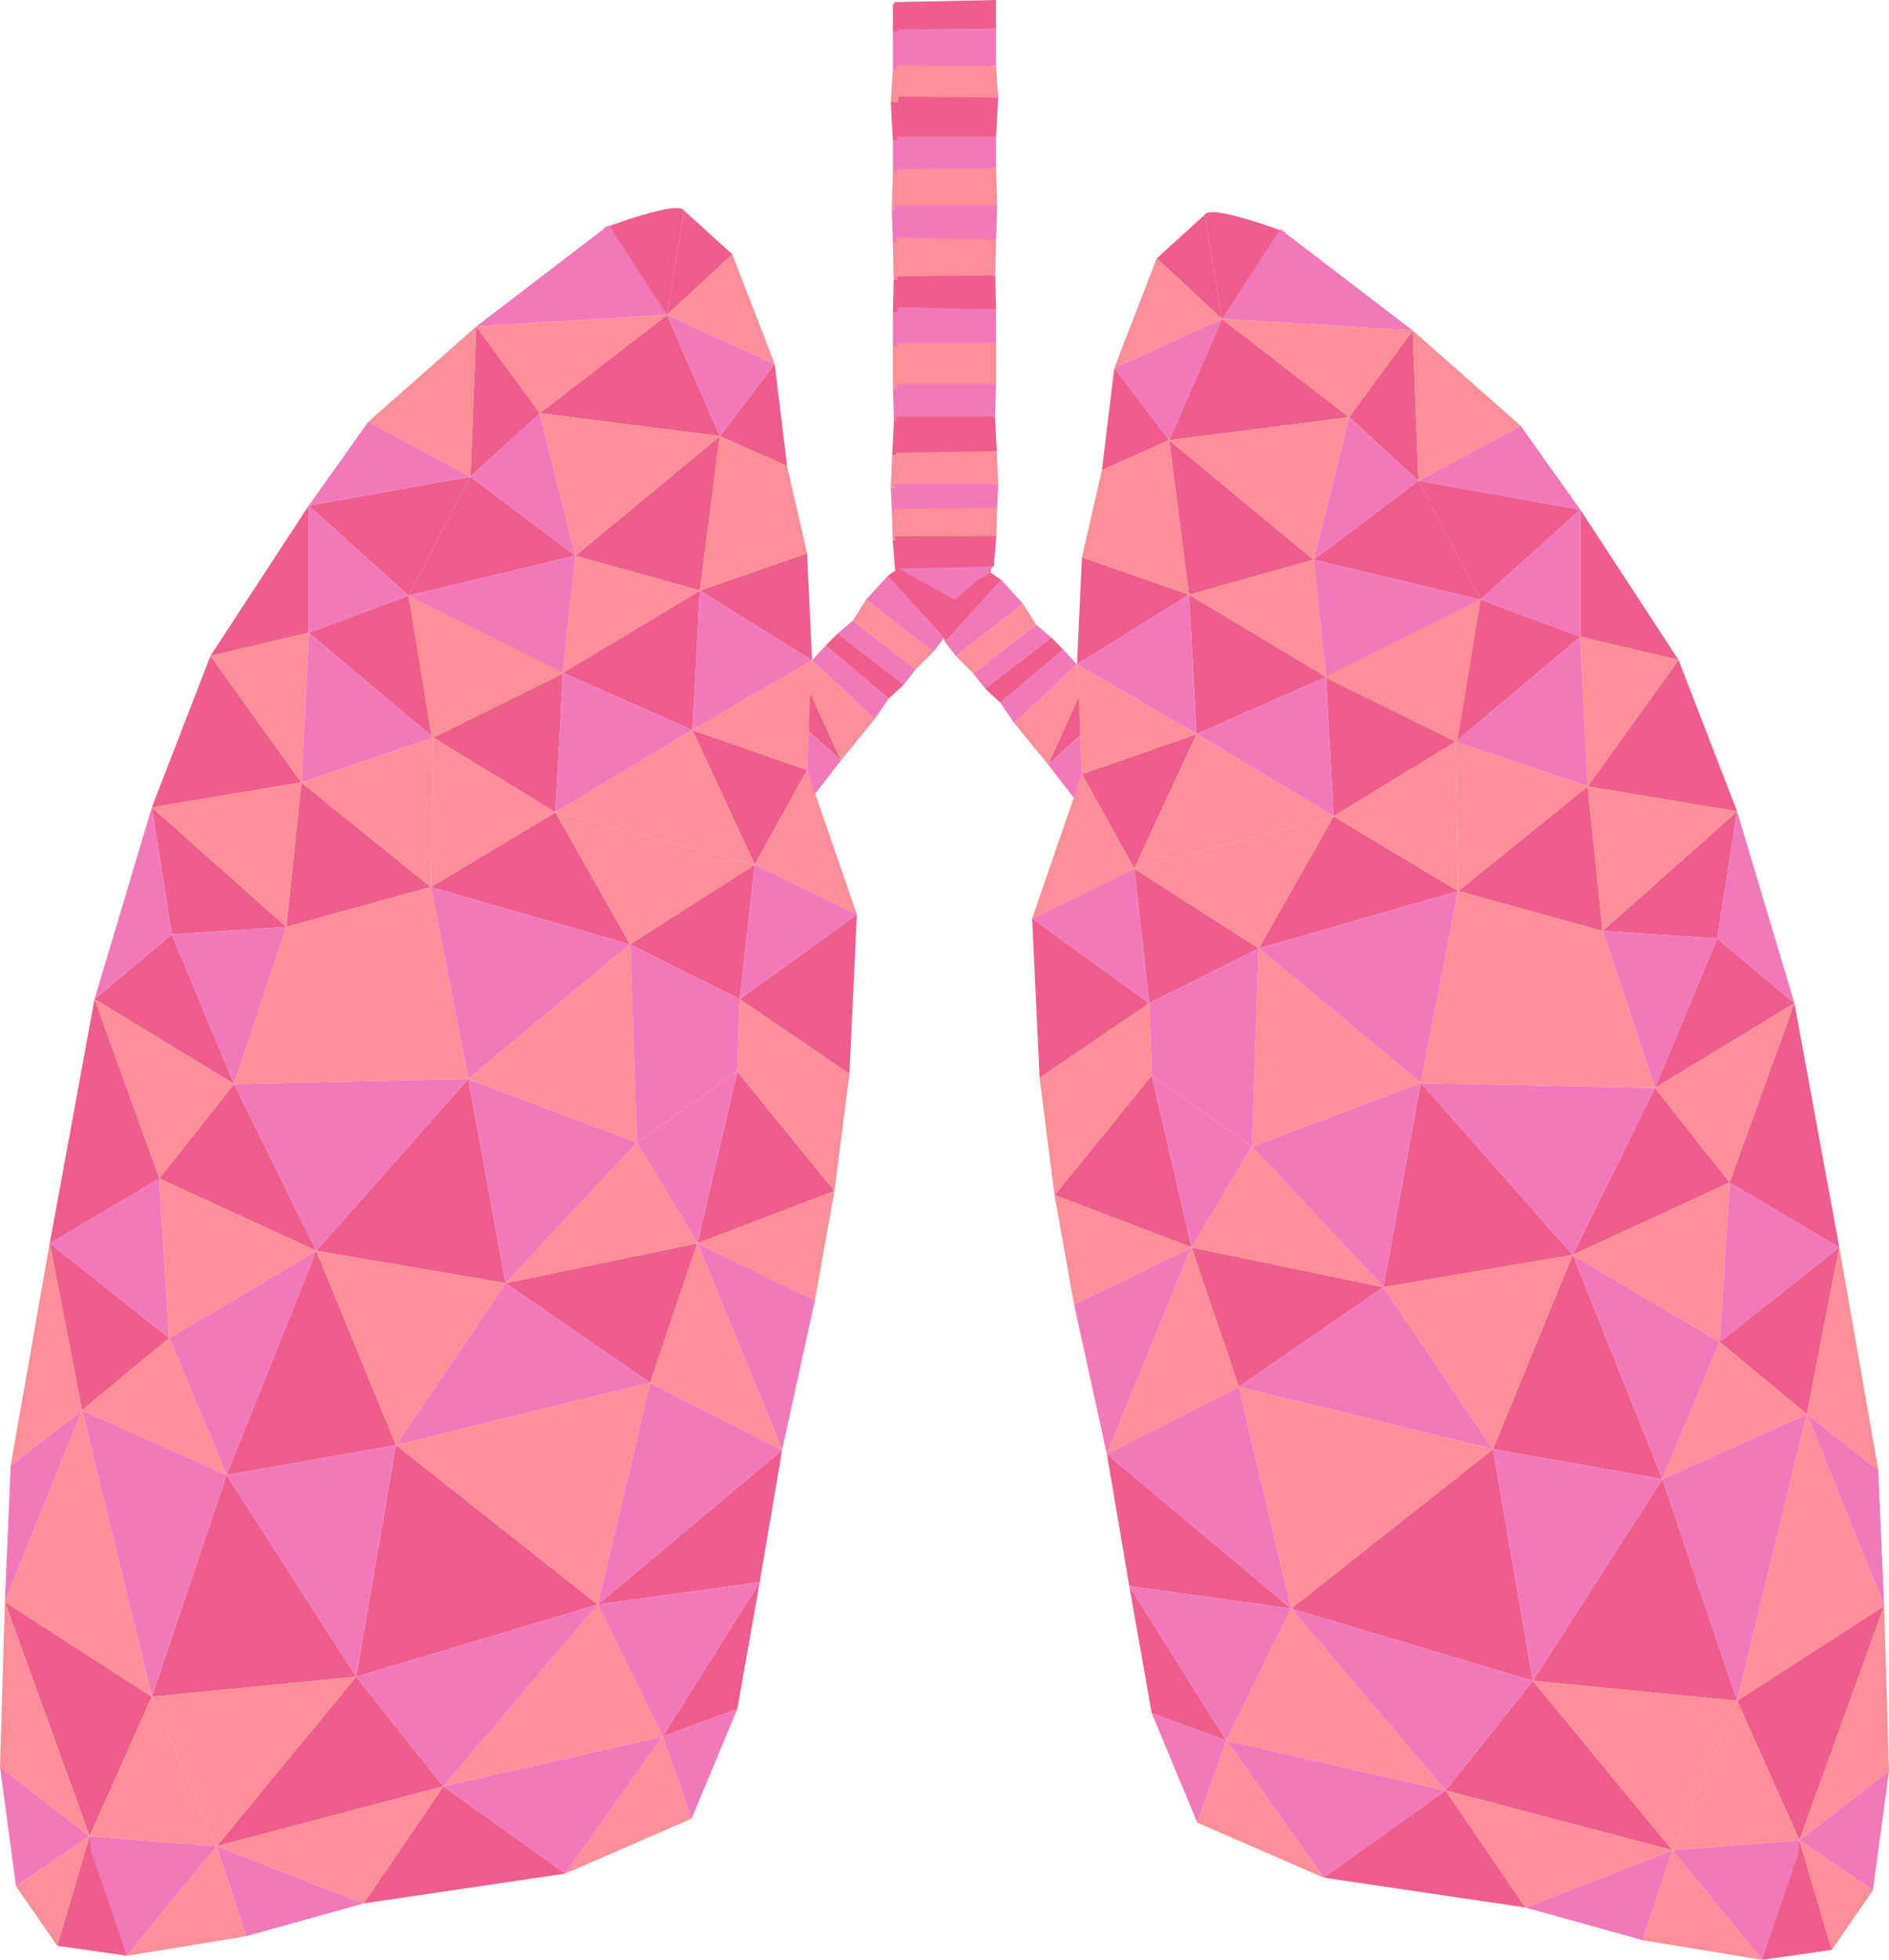 <svg xmlns="http://www.w3.org/2000/svg" viewBox="0 0 348.73 361.81"><defs><style>.cls-1{fill:#ee5d8b;}.cls-2{fill:#f179ba;}.cls-3{fill:#fa8f97;}</style></defs><title>1Asset 11</title><g id="Layer_2" data-name="Layer 2"><g id="Layer_1-2" data-name="Layer 1"><path class="cls-1" d="M222.38,39.67l3.2,19.21,11.74-16S223.45,37.54,222.38,39.67Z"/><polygon class="cls-1" points="261.86 88.75 260.8 61.01 249.06 77.02 261.86 88.75"/><polygon class="cls-1" points="291.74 94.09 291.74 117.56 309.88 121.83 291.74 94.09"/><polygon class="cls-1" points="293.1 145.19 309.88 121.83 320.69 149.79 293.1 145.19"/><polygon class="cls-1" points="295.86 171.87 320.69 149.79 317.01 173.25 295.86 171.87"/><polygon class="cls-1" points="269.19 164.51 293.1 145.19 295.86 171.87 269.19 164.51"/><polygon class="cls-1" points="317.01 173.25 305.52 200.84 331.27 185.21 317.01 173.25"/><polygon class="cls-1" points="225.58 58.88 249.06 77.02 215.84 81.27 225.58 58.88"/><polygon class="cls-1" points="213.54 47.7 225.58 58.88 222.38 39.67 213.54 47.7"/><polygon class="cls-1" points="205.72 67.93 215.84 81.27 203.42 86.79 205.72 67.93"/><polygon class="cls-1" points="219.51 109.78 242.51 103.34 215.84 81.27 219.51 109.78"/><polygon class="cls-1" points="273.32 110.7 242.51 103.34 261.86 88.75 273.32 110.7"/><polygon class="cls-1" points="268.73 136.92 291.74 117.56 273.32 110.7 268.73 136.92"/><polygon class="cls-1" points="261.86 88.75 291.74 94.09 273.32 110.7 261.86 88.75"/><polygon class="cls-1" points="244.81 124.96 246.19 150.71 268.73 136.92 244.81 124.96"/><polygon class="cls-1" points="232.39 175.09 269.19 164.51 246.19 150.71 232.39 175.09"/><polygon class="cls-1" points="219.51 109.78 220.9 135.54 244.81 124.96 219.51 109.78"/><polygon class="cls-1" points="198.82 122.66 219.51 109.78 199.74 102.88 198.82 122.66"/><polygon class="cls-1" points="199.74 142.9 209.4 160.37 220.9 135.54 199.74 142.9"/><polygon class="cls-1" points="212.16 185.21 232.39 175.09 209.4 160.37 212.16 185.21"/><polygon class="cls-1" points="191.92 199 212.16 185.21 190.54 169.57 191.92 199"/><polygon class="cls-1" points="262.29 199.92 255.39 237.63 290.34 231.66 262.29 199.92"/><polygon class="cls-1" points="319.31 218.32 290.34 231.66 305.52 200.84 319.31 218.32"/><polygon class="cls-1" points="339.55 230.28 317.47 247.75 333.57 261.09 339.55 230.28"/><polygon class="cls-1" points="306.9 273.05 290.34 231.66 275.62 267.53 306.9 273.05"/><polygon class="cls-1" points="238.37 296.96 282.98 310.3 275.62 267.53 238.37 296.96"/><polygon class="cls-1" points="228.71 256.03 255.39 237.63 219.97 230.28 228.71 256.03"/><polygon class="cls-1" points="204.34 268.45 238.37 296.96 208.48 292.82 204.34 268.45"/><polygon class="cls-1" points="212.62 198.54 219.97 230.28 194.68 220.62 212.62 198.54"/><polygon class="cls-1" points="226.41 321.34 212.62 316.28 208.48 292.82 226.41 321.34"/><polygon class="cls-1" points="320.69 313.98 306.9 273.05 282.98 310.3 320.69 313.98"/><polygon class="cls-1" points="347.83 296.5 332.19 339.73 320.69 313.98 347.83 296.5"/><polygon class="cls-1" points="338.17 359.97 325.29 361.81 332.19 339.73 338.17 359.97"/><polygon class="cls-1" points="266.88 330.54 281.6 352.15 244.35 346.63 266.88 330.54"/><polygon class="cls-1" points="308.74 341.57 282.98 310.3 266.88 330.54 308.74 341.57"/><polygon class="cls-2" points="225.58 58.88 260.8 61.01 236.34 42.3 225.58 58.88"/><polygon class="cls-2" points="215.84 81.27 225.58 58.88 205.72 67.93 215.84 81.27"/><polygon class="cls-2" points="242.51 103.34 261.86 88.75 249.06 77.02 242.51 103.34"/><polygon class="cls-2" points="291.74 117.56 273.32 110.7 291.74 94.09 291.74 117.56"/><polygon class="cls-2" points="244.81 124.96 246.19 150.71 220.9 135.54 244.81 124.96"/><polygon class="cls-2" points="219.51 109.78 220.9 135.54 198.82 122.66 219.51 109.78"/><polygon class="cls-2" points="261.86 88.75 280.73 78.61 291.74 94.09 261.86 88.75"/><polygon class="cls-2" points="293.1 145.19 268.73 136.92 291.74 117.56 293.1 145.19"/><polygon class="cls-2" points="320.69 149.79 331.27 185.21 317.01 173.25 320.69 149.79"/><polygon class="cls-2" points="269.19 164.51 262.29 199.92 232.39 175.09 269.19 164.51"/><polygon class="cls-2" points="212.62 198.54 231.13 211.66 219.97 230.28 212.62 198.54"/><polygon class="cls-2" points="190.54 169.57 209.4 160.37 212.16 185.21 190.54 169.57"/><polygon class="cls-2" points="319.31 218.32 339.55 230.28 317.47 247.75 319.31 218.32"/><polygon class="cls-2" points="333.57 261.09 347.83 296.5 346.75 271.32 333.57 261.09"/><polygon class="cls-2" points="306.9 273.05 282.98 310.3 275.62 267.53 306.9 273.05"/><polygon class="cls-2" points="262.29 199.92 290.34 231.66 305.52 200.84 262.29 199.92"/><polygon class="cls-2" points="228.71 256.03 275.62 267.53 255.39 237.63 228.71 256.03"/><polygon class="cls-2" points="219.97 230.28 204.34 268.45 198.28 240.82 219.97 230.28"/><polygon class="cls-2" points="238.37 296.96 226.41 321.34 208.48 292.82 238.37 296.96"/><polygon class="cls-2" points="244.35 346.63 226.41 321.34 266.88 330.54 244.35 346.63"/><polygon class="cls-2" points="212.62 316.28 221.04 336.49 226.41 321.34 212.62 316.28"/><polygon class="cls-2" points="281.6 352.15 308.74 341.57 303.31 358.2 281.6 352.15"/><polygon class="cls-2" points="331.94 342.41 325.29 361.81 308.74 341.57 332.19 339.73 331.94 342.41"/><polygon class="cls-2" points="348.73 326.94 332.19 339.73 345.76 348.99 348.73 326.94"/><polygon class="cls-2" points="306.9 273.05 333.57 261.09 320.69 313.98 306.9 273.05"/><polygon class="cls-2" points="228.71 256.03 238.37 296.96 204.34 268.45 228.71 256.03"/><polygon class="cls-2" points="317.47 247.75 306.9 273.05 290.34 231.66 317.47 247.75"/><polygon class="cls-2" points="231.13 211.66 262.29 199.92 255.39 237.63 231.13 211.66"/><polygon class="cls-2" points="295.86 171.87 305.52 200.84 317.01 173.25 295.86 171.87"/><polygon class="cls-3" points="260.8 61.01 249.06 77.02 225.58 58.88 260.8 61.01"/><polygon class="cls-3" points="261.86 88.75 280.73 78.61 260.8 61.01 261.86 88.75"/><polygon class="cls-3" points="225.58 58.88 205.72 67.93 213.54 47.7 225.58 58.88"/><polygon class="cls-3" points="215.84 81.27 219.51 109.78 199.74 102.88 203.42 86.79 215.84 81.27"/><polygon class="cls-3" points="249.06 77.02 242.51 103.34 215.84 81.27 249.06 77.02"/><polygon class="cls-3" points="244.81 124.96 242.51 103.34 219.51 109.78 244.81 124.96"/><polygon class="cls-2" points="273.32 110.7 244.81 124.96 242.51 103.34 273.32 110.7"/><polygon class="cls-3" points="269.02 137.13 273.37 110.64 244.48 125.01 269.02 137.13"/><polygon class="cls-3" points="269.19 164.51 293.1 145.19 268.73 136.92 269.19 164.51"/><polygon class="cls-3" points="309.88 121.83 293.1 145.19 291.74 117.56 309.88 121.83"/><polygon class="cls-3" points="295.86 171.87 320.69 149.79 293.1 145.19 295.86 171.87"/><polygon class="cls-3" points="305.52 200.84 295.86 171.87 269.19 164.51 262.29 199.92 305.52 200.84"/><polygon class="cls-3" points="331.27 185.21 319.31 218.32 305.52 200.84 331.27 185.21"/><polygon class="cls-1" points="339.55 230.28 319.31 218.32 331.27 185.21 339.55 230.28"/><polygon class="cls-3" points="319.31 218.32 317.47 247.75 290.34 231.66 319.31 218.32"/><polygon class="cls-3" points="262.29 199.92 231.13 211.66 232.39 175.09 262.29 199.92"/><polygon class="cls-3" points="269.19 164.51 246.19 150.71 268.73 136.92 269.19 164.51"/><polygon class="cls-3" points="246.19 150.71 232.39 175.09 209.4 160.37 246.19 150.71"/><polygon class="cls-2" points="212.62 198.54 212.16 185.21 232.39 175.09 231.13 211.66 212.62 198.54"/><polygon class="cls-3" points="219.97 230.28 255.39 237.63 231.13 211.66 219.97 230.28"/><polygon class="cls-3" points="275.62 267.53 290.34 231.66 255.39 237.63 275.62 267.53"/><polygon class="cls-3" points="339.55 230.28 346.75 271.32 333.57 261.09 339.55 230.28"/><polygon class="cls-3" points="347.83 296.5 320.69 313.98 333.57 261.09 347.83 296.5"/><polygon class="cls-3" points="332.19 339.73 348.73 326.94 347.83 296.5 332.19 339.73"/><polygon class="cls-3" points="338.17 359.97 345.76 348.99 332.19 339.73 338.17 359.97"/><polygon class="cls-3" points="325.29 361.81 303.31 358.2 308.74 341.57 325.29 361.81"/><polygon class="cls-3" points="332.19 339.73 320.69 313.98 308.74 341.57 332.19 339.73"/><polygon class="cls-3" points="266.88 330.54 281.6 352.15 308.74 341.57 266.88 330.54"/><polygon class="cls-3" points="238.37 296.96 226.41 321.34 266.88 330.54 238.37 296.96"/><polygon class="cls-3" points="244.35 346.63 221.04 336.49 226.41 321.34 244.35 346.63"/><polygon class="cls-3" points="219.97 230.28 228.71 256.03 204.34 268.45 219.97 230.28"/><polygon class="cls-3" points="191.92 199 194.68 220.62 212.62 198.54 212.16 185.21 191.92 199"/><polygon class="cls-3" points="199.74 142.9 209.4 160.37 190.54 169.57 199.74 142.9"/><polygon class="cls-3" points="246.19 150.71 209.4 160.37 220.9 135.54 246.19 150.71"/><polygon class="cls-3" points="198.82 122.66 199.74 142.9 220.9 135.54 198.82 122.66"/><polygon class="cls-3" points="275.62 267.53 238.37 296.96 228.71 256.03 275.62 267.53"/><polygon class="cls-3" points="320.69 313.98 308.74 341.57 282.98 310.3 320.69 313.98"/><polygon class="cls-3" points="194.68 220.62 219.97 230.28 198.28 240.82 194.68 220.62"/><polygon class="cls-2" points="282.98 310.3 266.88 330.54 238.37 296.96 282.98 310.3"/><polygon class="cls-2" points="193.48 141.14 199.43 135.84 199.74 142.9 198.29 147.35 193.48 141.14"/><polygon class="cls-2" points="198.82 122.66 187.27 133.53 184.67 129.73 196.28 119.91 198.82 122.66"/><polygon class="cls-2" points="179.66 124.32 181.87 127.12 194.08 117.71 191.28 115.31 179.66 124.32"/><polygon class="cls-2" points="174.46 118.51 176.46 121.11 188.88 111.5 184.87 107.09 174.46 118.51"/><polygon class="cls-2" points="172.45 111.5 165.24 105.29 182.87 105.69 172.45 111.5"/><polygon class="cls-2" points="164.64 94.48 183.67 94.68 183.47 90.07 164.44 90.07 164.64 94.48"/><polygon class="cls-2" points="183.07 71.64 183.27 77.65 165.04 77.65 164.84 71.64 183.07 71.64"/><polygon class="cls-2" points="164.84 64.03 183.07 64.03 183.07 57.42 164.84 57.83 164.84 64.03"/><polygon class="cls-2" points="183.27 44.61 183.47 38.6 164.64 38.6 164.84 45.01 183.27 44.61"/><polygon class="cls-2" points="183.07 25.98 183.07 31.99 164.84 31.79 164.84 25.98 183.07 25.98"/><polygon class="cls-2" points="182.87 6.15 183.07 12.76 164.84 12.96 164.84 5.95 182.87 6.15"/><polygon class="cls-1" points="164.84 5.95 164.84 0.75 183.67 1.15 182.87 6.15 164.84 5.95"/><polygon class="cls-1" points="164.84 25.98 183.07 25.98 182.87 18.57 164.44 18.77 164.84 25.98"/><polygon class="cls-1" points="164.84 57.83 183.07 57.42 183.07 51.75 164.98 51.57 164.84 57.83"/><polygon class="cls-1" points="183.25 84.3 164.71 84.03 165.04 77.65 183.27 77.65 183.25 84.3"/><polygon class="cls-1" points="183.52 99.77 182.87 105.69 165.24 105.29 164.8 99.67 183.52 99.77"/><polygon class="cls-1" points="181.87 127.12 184.67 129.73 196.28 119.91 194.08 117.71 181.87 127.12"/><polygon class="cls-1" points="182.87 105.69 184.87 107.09 174.46 118.51 172.45 111.5 182.87 105.69"/><polygon class="cls-1" points="199.16 128.61 199.43 135.79 193.48 141.14 199.16 128.61"/><polygon class="cls-3" points="187.27 133.53 193.48 141.14 199.16 128.61 198.82 122.66 187.27 133.53"/><polygon class="cls-3" points="176.46 121.11 179.66 124.32 191.28 115.31 188.88 111.5 176.46 121.11"/><polygon class="cls-3" points="164.64 94.48 164.8 99.67 183.52 99.77 183.67 94.68 164.64 94.48"/><polygon class="cls-3" points="164.71 84.03 164.44 90.07 183.47 90.07 183.25 84.3 164.71 84.03"/><rect class="cls-3" x="164.84" y="64.03" width="18.23" height="7.61"/><polygon class="cls-3" points="164.84 45.01 164.98 51.57 183.07 51.75 183.27 44.61 164.84 45.01"/><polygon class="cls-3" points="164.84 31.79 164.64 38.6 183.47 38.6 183.07 31.99 164.84 31.79"/><polygon class="cls-3" points="164.84 12.96 164.44 18.77 182.87 18.57 183.07 12.76 164.84 12.96"/><polygon class="cls-3" points="317.47 247.75 306.9 273.05 333.57 261.09 317.47 247.75"/><path class="cls-1" d="M126.34,38.92l-3.2,19.21-11.73-16S125.28,36.79,126.34,38.92Z"/><polygon class="cls-1" points="86.86 88.01 87.93 60.26 99.67 76.27 86.86 88.01"/><polygon class="cls-1" points="56.99 93.34 56.99 116.82 38.85 121.08 56.99 93.34"/><polygon class="cls-1" points="55.63 144.45 38.85 121.08 28.03 149.05 55.63 144.45"/><polygon class="cls-1" points="52.87 171.12 28.03 149.05 31.71 172.5 52.87 171.12"/><polygon class="cls-1" points="79.54 163.76 55.63 144.45 52.87 171.12 79.54 163.76"/><polygon class="cls-1" points="31.71 172.5 43.21 200.1 17.45 184.46 31.71 172.5"/><polygon class="cls-1" points="123.14 58.13 99.67 76.27 132.89 80.52 123.14 58.13"/><polygon class="cls-1" points="135.19 46.95 123.14 58.13 126.34 38.92 135.19 46.95"/><polygon class="cls-1" points="143.01 67.18 132.89 80.52 145.31 86.04 143.01 67.18"/><polygon class="cls-1" points="129.21 109.03 106.22 102.6 132.89 80.52 129.21 109.03"/><polygon class="cls-1" points="75.4 109.95 106.22 102.6 86.86 88.01 75.4 109.95"/><polygon class="cls-1" points="80 136.17 56.99 116.82 75.4 109.95 80 136.17"/><polygon class="cls-1" points="86.86 88.01 56.99 93.34 75.4 109.95 86.86 88.01"/><polygon class="cls-1" points="103.92 124.21 102.54 149.97 80 136.17 103.92 124.21"/><polygon class="cls-1" points="116.33 174.34 79.54 163.76 102.54 149.97 116.33 174.34"/><polygon class="cls-1" points="129.21 109.03 127.83 134.79 103.92 124.21 129.21 109.03"/><polygon class="cls-1" points="149.91 121.91 129.21 109.03 148.99 102.14 149.91 121.91"/><polygon class="cls-1" points="148.99 142.15 139.33 159.63 127.83 134.79 148.99 142.15"/><polygon class="cls-1" points="136.57 184.46 116.33 174.34 139.33 159.63 136.57 184.46"/><polygon class="cls-1" points="156.81 198.26 136.57 184.46 158.19 168.82 156.81 198.26"/><polygon class="cls-1" points="86.44 199.18 93.34 236.89 58.39 230.91 86.44 199.18"/><polygon class="cls-1" points="29.41 217.57 58.39 230.91 43.21 200.1 29.41 217.57"/><polygon class="cls-1" points="9.18 229.53 31.25 247.01 15.15 260.34 9.18 229.53"/><polygon class="cls-1" points="41.83 272.3 58.39 230.91 73.1 266.78 41.83 272.3"/><polygon class="cls-1" points="110.36 296.22 65.75 309.55 73.1 266.78 110.36 296.22"/><polygon class="cls-1" points="120.01 255.28 93.34 236.89 128.75 229.53 120.01 255.28"/><polygon class="cls-1" points="144.39 267.7 110.36 296.22 140.25 292.08 144.39 267.7"/><polygon class="cls-1" points="136.11 197.8 128.75 229.53 154.05 219.87 136.11 197.8"/><polygon class="cls-1" points="122.31 320.59 136.11 315.53 140.25 292.08 122.31 320.59"/><polygon class="cls-1" points="28.03 313.23 41.83 272.3 65.75 309.55 28.03 313.23"/><polygon class="cls-1" points="0.9 295.76 16.54 338.99 28.03 313.23 0.9 295.76"/><polygon class="cls-1" points="10.56 359.22 23.43 361.06 16.54 338.99 10.56 359.22"/><polygon class="cls-1" points="81.84 329.79 67.12 351.4 104.38 345.88 81.84 329.79"/><polygon class="cls-1" points="39.99 340.83 65.75 309.55 81.84 329.79 39.99 340.83"/><polygon class="cls-2" points="123.14 58.13 87.93 60.26 112.39 41.55 123.14 58.13"/><polygon class="cls-2" points="132.89 80.52 123.14 58.13 143.01 67.18 132.89 80.52"/><polygon class="cls-2" points="106.22 102.6 86.86 88.01 99.67 76.27 106.22 102.6"/><polygon class="cls-2" points="56.99 116.82 75.4 109.95 56.99 93.34 56.99 116.82"/><polygon class="cls-2" points="103.92 124.21 102.54 149.97 127.83 134.79 103.92 124.21"/><polygon class="cls-2" points="129.21 109.03 127.83 134.79 149.91 121.91 129.21 109.03"/><polygon class="cls-2" points="86.86 88.01 68 77.86 56.99 93.34 86.86 88.01"/><polygon class="cls-2" points="55.63 144.45 80 136.17 56.99 116.82 55.63 144.45"/><polygon class="cls-2" points="28.03 149.05 17.45 184.46 31.71 172.5 28.03 149.05"/><polygon class="cls-2" points="79.54 163.76 86.44 199.18 116.33 174.34 79.54 163.76"/><polygon class="cls-2" points="136.11 197.8 117.6 210.91 128.75 229.53 136.11 197.8"/><polygon class="cls-2" points="158.19 168.82 139.33 159.63 136.57 184.46 158.19 168.82"/><polygon class="cls-2" points="29.41 217.57 9.18 229.53 31.25 247.01 29.41 217.57"/><polygon class="cls-2" points="15.15 260.34 0.9 295.76 1.97 270.57 15.15 260.34"/><polygon class="cls-2" points="41.83 272.3 65.75 309.55 73.1 266.78 41.83 272.3"/><polygon class="cls-2" points="86.44 199.18 58.39 230.91 43.21 200.1 86.44 199.18"/><polygon class="cls-2" points="120.01 255.28 73.1 266.78 93.34 236.89 120.01 255.28"/><polygon class="cls-2" points="128.75 229.53 144.39 267.7 150.44 240.07 128.75 229.53"/><polygon class="cls-2" points="110.36 296.22 122.31 320.59 140.25 292.08 110.36 296.22"/><polygon class="cls-2" points="104.38 345.88 122.31 320.59 81.84 329.79 104.38 345.88"/><polygon class="cls-2" points="136.11 315.53 127.68 335.74 122.31 320.59 136.11 315.53"/><polygon class="cls-2" points="67.12 351.4 39.99 340.83 45.41 357.46 67.12 351.4"/><polygon class="cls-2" points="16.78 341.66 23.43 361.06 39.99 340.83 16.54 338.99 16.78 341.66"/><polygon class="cls-2" points="0 326.2 16.54 338.99 2.96 348.24 0 326.2"/><polygon class="cls-2" points="41.83 272.3 15.15 260.34 28.03 313.23 41.83 272.3"/><polygon class="cls-2" points="120.01 255.28 110.36 296.22 144.39 267.7 120.01 255.28"/><polygon class="cls-2" points="31.25 247.01 41.83 272.3 58.39 230.91 31.25 247.01"/><polygon class="cls-2" points="117.6 210.91 86.44 199.18 93.34 236.89 117.6 210.91"/><polygon class="cls-2" points="52.87 171.12 43.21 200.1 31.71 172.5 52.87 171.12"/><polygon class="cls-3" points="87.93 60.26 99.67 76.27 123.14 58.13 87.93 60.26"/><polygon class="cls-3" points="86.86 88.01 68 77.86 87.93 60.26 86.86 88.01"/><polygon class="cls-3" points="123.14 58.13 143.01 67.18 135.19 46.95 123.14 58.13"/><polygon class="cls-3" points="132.89 80.52 129.21 109.03 148.99 102.14 145.31 86.04 132.89 80.52"/><polygon class="cls-3" points="99.67 76.27 106.22 102.6 132.89 80.52 99.67 76.27"/><polygon class="cls-3" points="103.92 124.21 106.22 102.6 129.21 109.03 103.92 124.21"/><polygon class="cls-2" points="75.4 109.95 103.92 124.21 106.22 102.6 75.4 109.95"/><polygon class="cls-3" points="79.7 136.38 75.36 109.89 104.25 124.26 79.7 136.38"/><polygon class="cls-3" points="79.54 163.76 55.63 144.45 80 136.17 79.54 163.76"/><polygon class="cls-3" points="38.85 121.08 55.63 144.45 56.99 116.82 38.85 121.08"/><polygon class="cls-3" points="52.87 171.12 28.03 149.05 55.63 144.45 52.87 171.12"/><polygon class="cls-3" points="43.21 200.1 52.87 171.12 79.54 163.76 86.44 199.18 43.21 200.1"/><polygon class="cls-3" points="17.45 184.46 29.41 217.57 43.21 200.1 17.45 184.46"/><polygon class="cls-1" points="9.18 229.53 29.41 217.57 17.45 184.46 9.18 229.53"/><polygon class="cls-3" points="29.41 217.57 31.25 247.01 58.39 230.91 29.41 217.57"/><polygon class="cls-3" points="86.44 199.18 117.6 210.91 116.33 174.34 86.44 199.18"/><polygon class="cls-3" points="79.54 163.76 102.54 149.97 80 136.17 79.54 163.76"/><polygon class="cls-3" points="102.54 149.97 116.33 174.34 139.33 159.63 102.54 149.97"/><polygon class="cls-2" points="136.11 197.8 136.57 184.46 116.33 174.34 117.6 210.91 136.11 197.8"/><polygon class="cls-3" points="128.75 229.53 93.34 236.89 117.6 210.91 128.75 229.53"/><polygon class="cls-3" points="73.1 266.78 58.39 230.91 93.34 236.89 73.1 266.78"/><polygon class="cls-3" points="9.18 229.53 1.97 270.57 15.15 260.34 9.18 229.53"/><polygon class="cls-3" points="0.9 295.76 28.03 313.23 15.15 260.34 0.9 295.76"/><polygon class="cls-3" points="16.54 338.99 0 326.2 0.9 295.76 16.54 338.99"/><polygon class="cls-3" points="10.56 359.22 2.96 348.24 16.54 338.99 10.56 359.22"/><polygon class="cls-3" points="23.43 361.06 45.41 357.46 39.99 340.83 23.43 361.06"/><polygon class="cls-3" points="16.54 338.99 28.03 313.23 39.99 340.83 16.54 338.99"/><polygon class="cls-3" points="81.84 329.79 67.12 351.4 39.99 340.83 81.84 329.79"/><polygon class="cls-3" points="110.36 296.22 122.31 320.59 81.84 329.79 110.36 296.22"/><polygon class="cls-3" points="104.38 345.88 127.68 335.74 122.31 320.59 104.38 345.88"/><polygon class="cls-3" points="128.75 229.53 120.01 255.28 144.39 267.7 128.75 229.53"/><polygon class="cls-3" points="156.81 198.26 154.05 219.87 136.11 197.8 136.57 184.46 156.81 198.26"/><polygon class="cls-3" points="148.99 142.15 139.33 159.63 158.19 168.82 148.99 142.15"/><polygon class="cls-3" points="102.54 149.97 139.33 159.63 127.83 134.79 102.54 149.97"/><polygon class="cls-3" points="149.91 121.91 148.99 142.15 127.83 134.79 149.91 121.91"/><polygon class="cls-3" points="73.1 266.78 110.36 296.22 120.01 255.28 73.1 266.78"/><polygon class="cls-3" points="28.03 313.23 39.99 340.83 65.75 309.55 28.03 313.23"/><polygon class="cls-3" points="154.05 219.87 128.75 229.53 150.44 240.07 154.05 219.87"/><polygon class="cls-2" points="65.75 309.55 81.84 329.79 110.36 296.22 65.75 309.55"/><polygon class="cls-2" points="155.25 140.4 149.29 135.09 148.99 142.15 150.44 146.6 155.25 140.4"/><polygon class="cls-2" points="149.91 121.91 161.45 132.78 164.06 128.98 152.44 119.17 149.91 121.91"/><polygon class="cls-2" points="169.06 123.57 166.86 126.38 154.64 116.96 157.45 114.56 169.06 123.57"/><polygon class="cls-2" points="174.27 117.76 172.27 120.37 159.85 110.75 163.86 106.35 174.27 117.76"/><polygon class="cls-2" points="176.27 110.75 183.48 104.55 165.86 104.94 176.27 110.75"/><polygon class="cls-2" points="184.09 93.73 165.06 93.93 165.26 89.32 184.28 89.32 184.09 93.73"/><polygon class="cls-2" points="165.66 70.9 165.46 76.91 183.68 76.91 183.88 70.9 165.66 70.9"/><polygon class="cls-2" points="183.88 63.29 165.66 63.29 165.66 56.68 183.88 57.08 183.88 63.29"/><polygon class="cls-2" points="165.46 43.86 165.26 37.85 184.09 37.85 183.88 44.26 165.46 43.86"/><polygon class="cls-2" points="165.66 25.23 165.66 31.24 183.88 31.04 183.88 25.23 165.66 25.23"/><polygon class="cls-2" points="165.86 5.41 165.66 12.02 183.88 12.22 183.88 5.21 165.86 5.41"/><polygon class="cls-1" points="183.88 5.21 183.88 0 165.06 0.4 165.86 5.41 183.88 5.21"/><polygon class="cls-1" points="183.88 25.23 165.66 25.23 165.86 17.82 184.28 18.02 183.88 25.23"/><polygon class="cls-1" points="183.88 57.08 165.66 56.68 165.66 51 183.74 50.82 183.88 57.08"/><polygon class="cls-1" points="165.48 83.56 184.01 83.28 183.68 76.91 165.46 76.91 165.48 83.56"/><polygon class="cls-1" points="165.21 99.02 165.86 104.94 183.48 104.55 183.92 98.93 165.21 99.02"/><polygon class="cls-1" points="166.86 126.38 164.06 128.98 152.44 119.17 154.64 116.96 166.86 126.38"/><polygon class="cls-1" points="165.86 104.94 163.86 106.35 174.27 117.76 176.27 110.75 165.86 104.94"/><polygon class="cls-1" points="149.56 127.86 149.29 135.04 155.25 140.4 149.56 127.86"/><polygon class="cls-3" points="161.45 132.78 155.25 140.4 149.56 127.86 149.91 121.91 161.45 132.78"/><polygon class="cls-3" points="172.27 120.37 169.06 123.57 157.45 114.56 159.85 110.75 172.27 120.37"/><polygon class="cls-3" points="184.09 93.73 183.92 98.93 165.21 99.02 165.06 93.93 184.09 93.73"/><polygon class="cls-3" points="184.01 83.28 184.28 89.32 165.26 89.32 165.48 83.56 184.01 83.28"/><rect class="cls-3" x="165.66" y="63.29" width="18.23" height="7.61"/><polygon class="cls-3" points="183.88 44.26 183.74 50.82 165.66 51 165.46 43.86 183.88 44.26"/><polygon class="cls-3" points="183.88 31.04 184.09 37.85 165.26 37.85 165.66 31.24 183.88 31.04"/><polygon class="cls-3" points="183.88 12.22 184.28 18.02 165.86 17.82 165.66 12.02 183.88 12.22"/><polygon class="cls-3" points="31.25 247.01 41.83 272.3 15.15 260.34 31.25 247.01"/></g></g></svg>